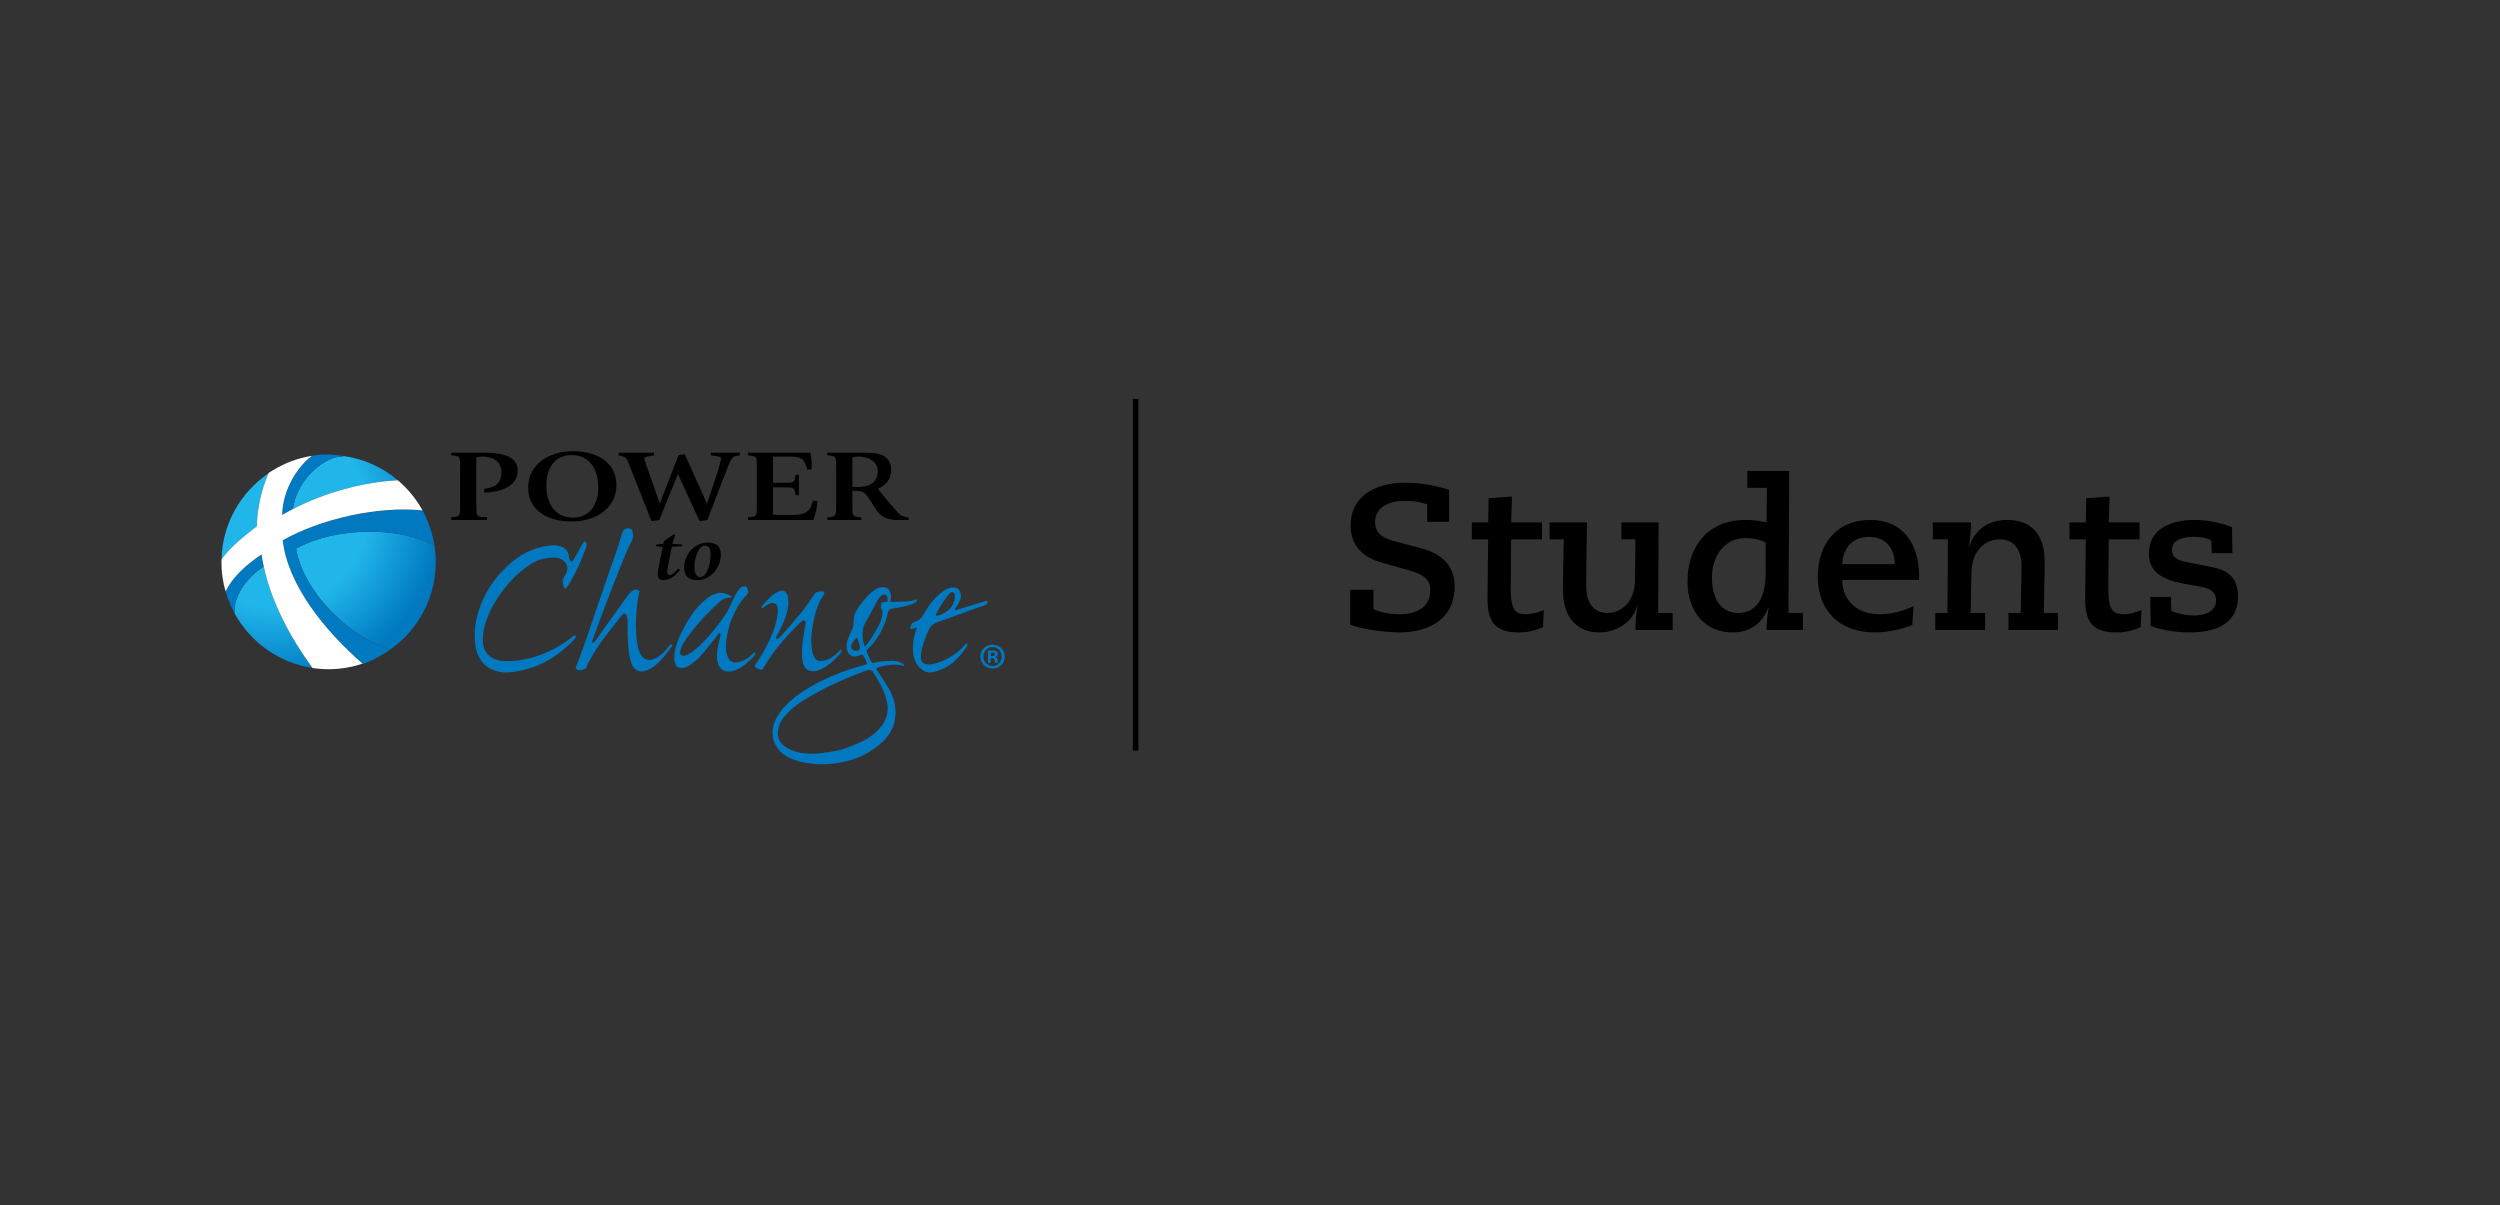 <?xml version="1.0" encoding="utf-8"?>
<!-- Generator: Adobe Illustrator 13.0.0, SVG Export Plug-In . SVG Version: 6.00 Build 14948)  -->
<!DOCTYPE svg PUBLIC "-//W3C//DTD SVG 1.1//EN" "http://www.w3.org/Graphics/SVG/1.1/DTD/svg11.dtd">
<svg version="1.1" id="Layer_1" xmlns="http://www.w3.org/2000/svg" xmlns:xlink="http://www.w3.org/1999/xlink" x="0px" y="0px"
	 viewBox="0 0 448 216" enable-background="new 0 0 448 216" xml:space="preserve">
<rect x="0" y="0" width="448" height="216" fill="#333333" stroke="none"/>
<g>
	<defs>
		<rect id="SVGID_1_" width="448" height="216"/>
	</defs>
	<clipPath id="SVGID_2_">
		<use xlink:href="#SVGID_1_"  overflow="visible"/>
	</clipPath>
	<path clip-path="url(#SVGID_2_)" d="M126.807,97.234c-2.408,0-4.205,2.204-4.205,4.462c0,1.704,0.906,2.26,2.463,2.26
		c2.127,0,4.115-2.122,4.115-4.573C129.18,97.79,128.238,97.234,126.807,97.234 M125.465,103.4c-0.785,0-1.018-0.875-1.018-1.815
		c0-1.565,0.678-3.795,1.838-3.795c0.861,0,1.046,0.512,1.046,1.702C127.331,100.964,126.727,103.4,125.465,103.4 M121.033,95.833
		l-0.25-0.083c-0.644,0.375-1.215,0.75-1.832,1.261l-0.091,0.431l-1.262,0.151l-0.047,0.278l1.201,0.126l-0.724,3.631
		c-0.079,0.386-0.153,1.051-0.153,1.273c0,0.692,0.324,1.055,0.877,1.055c1.601,0,2.569-1.094,3.11-1.819l-0.308-0.259
		c-0.278,0.304-0.973,1.147-1.495,1.147c-0.447,0-0.478-0.319-0.478-0.665c0-0.207,0.047-0.567,0.173-1.177l0.629-3.186l1.848-0.126
		l0.045-0.278l-1.784-0.151C120.569,96.942,120.904,96.141,121.033,95.833 M86.806,81.128h-5.935v0.474l0.534,0.053
		c1.049,0.11,1.049,0.386,1.049,2.174v6.667c0,1.806,0,2.062-1.049,2.153l-0.534,0.056v0.474h6.405v-0.474l-0.85-0.056
		c-1.049-0.091-1.071-0.347-1.071-2.153v-8.547c0.358-0.075,0.717-0.128,1.095-0.128c1.874,0,3.414,0.877,3.414,2.795
		c0,2.209-1.45,2.792-3.101,2.974v0.694c2.343-0.054,6.003-0.84,6.003-3.926C92.766,81.528,89.55,81.128,86.806,81.128
		 M102.656,80.852c-4.285,0-8.01,2.339-8.01,6.539c0,4.071,3.504,6.062,7.787,6.062c4.305,0,8.031-2.337,8.031-6.538
		C110.464,82.845,106.963,80.852,102.656,80.852 M102.68,92.756c-3.438,0-4.777-2.793-4.777-5.804c0-2.903,1.407-5.404,4.51-5.404
		c3.456,0,4.795,2.794,4.795,5.806C107.208,90.258,105.802,92.756,102.68,92.756 M127.404,81.602l1.05,0.145
		c0.402,0.074,0.757,0.127,0.757,0.438c0,0.275-0.246,1.097-0.536,2.139l-1.964,5.878h-0.045l-3.949-8.8
		c-0.402,0.037-0.779,0.072-1.137,0.182l-3.328,8.583h-0.044l-2.473-7.049c-0.069-0.201-0.269-0.785-0.269-0.933
		c0-0.236,0.156-0.311,0.87-0.438l0.871-0.145v-0.474h-6.361v0.474l0.6,0.127c0.804,0.202,0.895,0.529,1.297,1.536l3.995,10.097
		c0.535-0.018,0.916-0.074,1.405-0.183l3.324-8.18h0.045l3.838,8.363c0.513-0.018,0.892-0.054,1.406-0.183l3.415-8.855
		c0.692-1.827,1.004-2.503,1.808-2.631l0.578-0.091v-0.474h-5.153V81.602z M141.772,92.284c-0.759,0-2.512,0.073-3.248-0.073v-4.876
		h1.605c1.855,0,2.188,0,2.344,0.805l0.111,0.584h0.581V85.09h-0.581l-0.111,0.637c-0.135,0.769-0.445,0.786-2.434,0.786h-1.515
		v-4.692h2.472c2.346,0,3.081,0.036,3.66,2.355l0.803-0.091c0-0.931,0-2.028-0.266-2.957h-11.162v0.474l0.538,0.053
		c1.048,0.202,1.048,0.11,1.048,2.174v6.647c0,2.062,0,2.008-1.048,2.173l-0.538,0.056v0.474h11.719
		c0.446-1.115,0.627-2.063,0.738-3.342l-0.804-0.128C145.238,91.079,145.119,92.284,141.772,92.284 M161.03,92.022
		c-1.527-1.731-3.348-3.855-3.681-4.476c1.27-0.472,2.358-1.638,2.358-3.246c0-2.867-2.469-3.172-4.52-3.172h-6.924v0.474
		l0.513,0.053c1.069,0.129,1.069,0.311,1.069,2.156v6.665c0,1.826,0,2.046-1.047,2.173l-0.535,0.056v0.474h6.071v-0.474
		l-0.539-0.056c-1.047-0.127-1.047-0.347-1.047-2.153v-2.54h0.715c1.406,0,1.823,0.675,2.603,1.901l0.849,1.35
		c0.489,0.805,1.484,1.972,3.735,1.972h2.151v-0.474C162.399,92.668,161.462,92.512,161.03,92.022 M153.842,87.262h-1.094v-5.313
		c0.38-0.092,0.759-0.128,1.159-0.128c1.788,0,3.396,0.949,3.396,2.628C157.303,85.235,156.988,87.262,153.842,87.262"/>
	<path clip-path="url(#SVGID_2_)" fill="#0079C1" d="M118.637,117.157c-0.453,0.393-0.661,0.531-0.996,0.709
		c-0.337,0.176-0.793,0.395-1.315,0.389c-1.836-0.021-2.143-2.855-2.21-3.424c-0.065-0.572-0.123-1.555-0.123-1.555
		c-0.081-1.324-0.081-2.533,0.162-4.789c0.126-1.166,0.29-1.868,0.491-2.571c-0.201-0.154-0.491-0.269-0.653-0.269
		c-0.612,0-1.266,0.701-1.598,1.203l-5.812,8.135c-0.453,0.309-0.489,0.236-0.453-0.154c0,0,1.56-4.227,1.887-5.135
		c0.33-0.909,1.317-3.447,1.598-4.167c0.283-0.723,0.86-2.197,1.597-4.036c0.735-1.841,1.372-3.456,2.054-4.644
		c0.304-0.601,0.158-1.623-0.043-1.933c-0.127-0.118-0.338-0.226-0.606-0.254c-0.267-0.033-0.412,0.079-0.613,0.151
		c-0.371,0.275-0.536,0.626-0.737,1.404c-0.247,0.699-0.426,1.6-1.08,3.371c-0.652,1.77-2.262,6.573-2.867,8.278
		c-0.606,1.705-2.337,6.964-2.825,8.248c-0.367,1.053-0.655,1.83-1.352,3.541c0.246,0.311,0.33,0.467,0.656,0.467
		c0.163,0,0.696-0.117,1.184-0.311c0.139-0.524,0.532-1.146,0.739-1.557c0.206-0.406,0.629-1.098,0.883-1.521
		c0.327-0.543,1.045-1.615,1.287-1.941c0.628-0.852,1.403-1.814,1.69-2.191c0.435-0.57,1.404-1.773,1.627-2.053
		c0.221-0.277,0.408-0.58,0.737-0.58c0.37,0,0.492,0.703,0.531,1.439c0,0.311-0.039,1.671,0,2.334
		c0.043,1.402,0.168,3.505,0.574,4.787c0.25,1.049,0.956,1.809,1.939,1.809c0.246,0,0.61-0.078,0.895-0.199
		c0.652-0.232,1.066-0.506,1.638-0.98c0.571-0.473,1.141-1.059,2.163-2.381c0.41-0.506,0.616-0.818,0.822-1.166
		c-0.125-0.119-0.166-0.16-0.291-0.193C119.576,116.19,119.087,116.765,118.637,117.157 M102.85,113.856
		c-1.473,1.248-2.98,2.232-5.231,3.203c-2.172,0.896-4.64,1.428-6.647,1.428c-1.354,0-2.659-0.271-3.479-1.127
		c-0.778-0.818-0.981-1.83-0.981-2.801c0-0.623,0.12-1.592,0.364-2.5c0.172-0.641,0.731-2.285,1.557-3.7
		c1.679-2.866,3.927-5.591,6.852-7.381c1.271-0.778,2.684-1.044,3.936-1.055c0.807-0.014,1.521,0.204,2.052,0.825
		c0.289,0.351,0.393,0.608,0.393,1.19c0,0.158-0.112,0.726-0.278,0.92c-0.246,0.467-0.41,0.66-0.49,0.892
		c-0.168,0.432,0.08,1.288,0.244,1.637c0.081,0.039,0.123,0.033,0.166,0.039c0.27,0.027,1.027-1.295,1.861-2.931
		c0.832-1.637,2.017-4.555,1.984-4.93c-0.008-0.116-0.081-0.546-0.365-0.546c-0.164,0-0.408,0.43-0.493,0.546
		c-0.163,0.312-1.063,2.064-1.597,2.842c-0.081,0.152-0.204,0.232-0.285,0.232c-0.288,0-0.37-0.506-0.492-1.088
		c-0.125-0.937-1.023-1.832-2.541-1.832h-0.039c-2.663,0-5.666,1.25-7.806,3.17c-2.034,1.828-3.426,3.414-4.737,6.042
		c-1.107,2.179-1.742,4.632-1.723,6.925c0.027,2.904,0.709,3.811,0.979,4.256c0.284,0.469,0.941,1.334,1.952,1.8
		c0.876,0.405,1.864,0.599,2.683,0.599c0.899,0,1.959-0.184,2.711-0.357c0.753-0.174,1.783-0.471,2.218-0.621
		c0.374-0.131,0.995-0.398,1.706-0.732c0.894-0.422,1.777-0.992,2.464-1.473c0.689-0.48,2.267-1.852,2.544-2.139
		c0.457-0.48,0.674-0.688,0.82-0.939C103.228,113.964,103.096,113.856,102.85,113.856 M135.16,116.894
		c-1.105,1.283-2.456,1.803-3.439,1.828c-0.835,0.024-1.206-0.699-1.396-1.242c-0.161-0.547-0.247-1.059-0.247-1.643
		c0-0.855,0.124-1.512,0.289-2.291c0.455-2.297,0.934-2.977,1.479-4.191c0.544-1.219,1.717-2.504,1.799-2.58
		c0.205-0.155,0.37-0.313,0.41-0.545c0.043-0.506-0.098-0.786-0.246-0.973c-0.151-0.186-0.288-0.232-0.288-0.232
		c-0.408,0.039-0.591,0-1.041,0.547c-0.53,0.623-0.809,1.201-1.594,2.928c-0.246,0.505-0.722,1.351-0.722,1.351
		c-1.269,1.945-2.664,3.656-3.691,4.75c-0.7,0.736-2.825,2.914-3.977,2.914c-0.323,0-0.628-0.199-0.628-0.629
		c0-0.311,0.242-1,0.656-1.724c0.349-0.614,1.632-2.267,2.007-2.71c0.377-0.439,1.258-1.502,1.684-1.943
		c0.654-0.678,2.447-2.435,2.947-2.82c0.496-0.385,0.959-0.568,1.494-0.602c0.166,0,0.45,0,0.45-0.155
		c0-0.081-0.081-0.157-0.208-0.194c-0.49-0.276-1.308-0.508-1.756-0.508c-0.824,0-1.662,0.439-2.078,0.717
		c-0.281,0.193-1.217,0.937-2.052,1.858c-1.069,1.181-2.309,3.222-3.208,5.21c-0.535,1.166-0.984,2.686-0.984,3.93
		c0,1.125,0.493,1.785,1.311,1.785c0.287,0,0.572-0.074,0.82-0.189c0.406-0.156,0.803-0.419,1.165-0.688
		c0.415-0.307,0.976-0.824,1.304-1.174c0.33-0.351,1.427-1.643,1.892-2.256c0.198-0.261,0.803-0.967,1.12-1.41
		c0.218-0.307,0.482-0.596,0.482-0.596s0.186,0.053,0.186,0.25c0,0.189-0.083,0.502-0.125,0.699c-0.039,0.309-0.27,1.15-0.37,1.748
		c-0.099,0.598-0.156,1.363-0.099,2.061c0.072,0.893,0.594,2.178,2.067,2.178h0.042c1.555,0,3.561-1.631,4.706-3.031
		C135.365,116.974,135.281,116.974,135.16,116.894 M140.129,115.026c0.314-0.389,1.109-1.201,1.557-1.709
		c0.446-0.514,1.104-1.146,1.351-1.408c0.244-0.256,0.325-0.346,0.532-0.502c0.164-0.158,0.329-0.236,0.45-0.236
		c0.327,0,0.367,0.313,0.367,0.51c-0.04,0.428-0.327,1.596-0.367,2.1c-0.121,0.662-0.246,1.814-0.286,2.414
		c-0.045,0.598-0.04,2.021,0.248,2.84c0.245,0.738,0.759,1.232,1.615,1.252c0.854,0.018,1.654-0.374,2.185-0.686
		c0.284-0.193,1.236-0.846,1.832-1.441c0.596-0.592,0.958-0.992,1.202-1.459c0-0.117-0.04-0.275-0.121-0.313
		c-0.084,0.037-0.165,0.154-0.288,0.271c-0.614,0.662-1.925,1.789-3.358,1.789c-0.408,0-0.654-0.117-0.818-0.271
		c-0.125-0.078-0.423-0.539-0.574-1.01c-0.147-0.475-0.262-1.525-0.279-2.123c-0.021-0.855,0.034-1.459,0.198-2.508
		c0,0,0.194-1.293,0.45-2.295c0.252-1.006,0.673-2.016,0.838-2.364c0.162-0.345,0.321-0.58,0.473-0.832
		c0.081-0.156,0.325-0.468,0.41-0.739c-0.085-0.272-0.248-0.349-0.45-0.349c-0.248-0.041-1.025,0.12-1.191,0.309
		c-0.486,0.665-1.552,2.259-2.169,3.076c-0.613,0.781-3.68,4.371-4.076,4.729c-0.393,0.357-0.508,0.41-0.589,0.41
		c-0.167,0-0.205-0.115-0.205-0.195c0-0.078,0.038-0.117,0.038-0.156c0.161-0.234,0.656-1.229,1.078-2.084
		c0.451-0.914,0.902-2.373,1.06-3.437c0.094-0.618,0.027-1.632-0.174-2.082c-0.145-0.333-0.449-0.688-0.899-0.688
		c-0.573,0-1.271,0.467-1.72,0.82c-0.49,0.427-1.636,1.515-2.008,2.14c0.039,0.154,0.123,0.197,0.166,0.232
		c0.45-0.312,1.189-0.975,1.882-0.975c0.741,0,0.901,0.742,0.901,1.328c0,0.465-0.119,1.477-0.492,2.762
		c-0.939,2.996-2.538,5.486-3.644,7.158c0.042,0.078,0.042,0.152,0.082,0.193c0.246,0.35,0.697,0.467,1.062,0.506h0.249
		c0.044-0.115,0.55-1.002,0.884-1.482c0.333-0.479,0.936-1.412,1.412-2.021C139.309,116.036,139.813,115.417,140.129,115.026
		 M176.771,107.667l-5.366,1.639c-0.164,0-0.309,0.006-0.349-0.113c0.04-0.074,0.101-0.16,0.185-0.275
		c0.398-0.5,0.886-1.331,0.946-1.986c0.056-0.64-0.186-1.118-0.494-1.402c-0.304-0.287-0.871-0.279-1.187-0.242
		c-0.285,0.031-0.823,0.097-2.007,1.061c-1.184,0.962-1.993,2.151-2.296,2.605c-0.3,0.458-0.448,0.78-0.695,1.17
		c-0.286,0.424-0.613,0.893-1.149,1.125c-0.408,0.158-0.818,0.314-0.943,0.508c-0.284,0.352-0.236,0.512-0.281,1.018l1.224-0.357
		c-0.327,0.859-0.777,1.986-0.777,3.854c0,0.932,0.244,2.33,1.063,3.229c0.494,0.541,1.24,1.055,2.058,1.004
		c0.961-0.057,2.419-0.594,3.538-1.382c0.973-0.685,2.046-1.776,3.131-3.474c0-0.387-0.12-0.354-0.287-0.311
		c-0.083,0.113-0.638,0.838-1.599,1.596c-0.958,0.758-3.353,2.137-5.037,2.137h-0.042c-1.06,0-1.391-0.584-1.391-1.436
		c0-1.209,0.821-3.465,1.104-4.088c0.539-1.164,0.85-1.637,1.484-1.893c0.614-0.248,0.922-0.352,1.4-0.521
		c0.916-0.336,2.183-0.771,3.478-1.242c1.296-0.463,3.126-1.188,3.674-1.321c0.546-0.135,0.736-0.39,0.78-0.511
		c0.046-0.121,0.039-0.191,0.039-0.23C176.975,107.708,176.854,107.667,176.771,107.667 M168.047,110.315
		c-0.324,0.057-0.408-0.031-0.408-0.031c0.506-1.049,0.773-1.529,1.435-2.498c0.322-0.476,0.84-1.155,0.982-1.325
		c0.139-0.17,0.369-0.349,0.491-0.349h0.042c0.367,0,0.529,0.194,0.529,0.7c0,0.349-0.038,1.054-0.529,1.793
		C169.891,109.616,168.565,110.247,168.047,110.315 M159.697,118.412c-0.529,0-1.757,0.081-2.236,0.187
		c-0.371,0.078-0.833,0.162-1.083,0.201c-0.204-0.078-0.325-0.352-0.45-0.584c-0.408-0.895-0.53-1.129-0.615-1.633
		c0.043-0.195,0.777-0.826,1.027-1.133c0.246-0.301,0.942-1.242,1.227-1.709c0.409-0.738,0.927-1.883,1.101-2.393
		c0.118-0.344,0.401-1.338,0.456-1.615c0.052-0.28,0.323-0.604,0.654-0.66c0.333-0.057,0.521-0.07,1.089-0.173
		c0.577-0.104,2.036-0.422,2.599-0.65c0.556-0.22,0.691-0.414,0.858-0.543c0.044-0.234,0.044-0.27,0-0.31
		c-0.614,0.23-1.11,0.348-2.088,0.389c-0.816,0.041-1.72,0.08-2.702,0.08c0.081-0.276,0.123-0.663,0.123-1.016
		c0-0.273-0.083-0.701-0.288-1.053c-0.162-0.347-0.491-0.582-1.064-0.582h-0.039c-0.78,0-1.395,0.314-2.051,0.897
		c-0.981,0.819-3.029,3.193-3.194,4.435c-0.04,0.395-0.081,1.361-0.121,1.754c-0.042,0.195-0.614,1.439-0.779,1.752
		c-0.202,0.428-0.41,1.09-0.41,1.791c0,1.088,0.631,2.031,1.844,1.748c0.5-0.115,0.656-0.248,0.821-0.271
		c0.202-0.031,0.283,0.117,0.406,0.271c0.162,0.273,0.729,1.338,0.574,1.398c-0.451,0.197-1.389,0.432-2.128,0.664
		c-1.64,0.467-3.892,1.283-6.43,2.566c-2.7,1.365-8.353,4.709-8.353,9.105c0,0.734,0.163,1.516,0.612,2.297
		c1.024,1.861,2.956,2.482,4.212,2.832c1.25,0.35,3.1,0.607,5.396,0.449c1.721-0.115,3.009-0.469,3.961-0.754
		c1.004-0.307,1.697-0.621,2.52-1.051c0.975-0.51,2.111-1.307,2.986-2.137c0.869-0.836,2.344-2.42,2.344-5.332
		c0-0.818-0.123-1.715-0.451-2.609c-0.491-1.361-1.024-2.139-2.458-4.279c-0.167-0.268-0.452-0.703-0.531-0.895
		c-0.042-0.119,0.325-0.246,0.491-0.309c0.165-0.07,1.076-0.275,1.518-0.332c0.445-0.059,1.072-0.137,2.056-0.059
		c0.159,0,0.644,0.156,0.846,0.193c0-0.037,0.041-0.078,0.041-0.193C161.745,118.839,161.087,118.412,159.697,118.412
		 M153.391,116.622c-0.37,0-0.868-0.234-0.861-0.74c0.008-0.59,0.8-1.47,0.902-1.516c0.095-0.047,0.163-0.041,0.163-0.041
		c0.247,0.543,0.45,1.092,0.529,1.789C154.086,116.388,153.882,116.622,153.391,116.622 M154.944,115.806
		c-0.244-0.738-0.366-1.246-0.366-2.025c0-0.58,0-1.363,0.529-2.256c0.946-1.635,1.315-2.375,2.05-3.738
		c0.37-0.82,0.901-1.247,1.229-1.247h0.042c0.411,0,0.573,0.311,0.612,0.581c0.044,0.277,0,0.587,0,0.707
		c-0.449,0-0.774,0.039-1.02,0.115c-0.083,0.193-0.133,0.275-0.165,0.509c-0.032,0.23,0.056,0.684,0.248,1.01
		c0.036,0.078,0.036,0.234,0.036,0.35c0,0.779-0.327,1.635-0.695,2.336c-0.816,1.555-1.933,3.17-2.292,3.582
		C155.028,115.89,154.944,115.806,154.944,115.806 M159.084,126.892c0,2.682-2.09,4.512-3.728,5.484
		c-0.656,0.35-2.118,1.211-4.634,1.969c-0.805,0.24-3.443,0.689-5.074,0.715c-1.625,0.027-3.598-0.229-5.073-1.361
		c-0.987-0.777-1.192-1.637-1.192-2.334c0-0.545,0.17-1.248,0.535-2.021c0.363-0.775,1.851-2.244,2.622-2.844
		c0.771-0.594,1.774-1.221,3.535-2.213c1.763-0.988,2.373-1.293,3.961-2.008c1.587-0.711,4.952-2.088,5.325-2.152
		c0.427-0.072,0.65-0.121,0.979,0.15C157.937,122.767,159.084,124.907,159.084,126.892"/>
	<path clip-path="url(#SVGID_2_)" fill="#21B6EA" d="M46.037,94.303c-0.014-2.867,0.802-6.488,1.931-9.143
		c0.052-0.122,0.107-0.235,0.16-0.353c-4.979,3.38-8.287,9.037-8.432,15.458c0.039-0.051,0.064-0.106,0.102-0.159
		C41.135,98.183,43.775,96.006,46.037,94.303"/>
</g>
<g>
	<defs>
		<path id="SVGID_3_" d="M61.607,81.748c-0.389,0.025-0.762,0.094-0.977,0.124c-2.404,0.295-7.336,3.642-8.159,9.362
			c5.836-3.036,12.799-4.865,18.601-5.156c0.079-0.002,0.155-0.006,0.231-0.008c-2.78-2.364-6.246-3.925-10.047-4.394
			C61.4,81.698,61.525,81.724,61.607,81.748"/>
	</defs>
	<clipPath id="SVGID_4_">
		<use xlink:href="#SVGID_3_"  overflow="visible"/>
	</clipPath>
	
		<radialGradient id="SVGID_5_" cx="0" cy="216" r="1" gradientTransform="matrix(33.366 0 0 -33.373 48.994 7300.731)" gradientUnits="userSpaceOnUse">
		<stop  offset="0" style="stop-color:#21B6EA"/>
		<stop  offset="0.5" style="stop-color:#21B6EA"/>
		<stop  offset="0.9" style="stop-color:#0079C1"/>
		<stop  offset="1" style="stop-color:#0079C1"/>
	</radialGradient>
	<rect x="52.471" y="81.676" clip-path="url(#SVGID_4_)" fill="url(#SVGID_5_)" width="18.832" height="9.558"/>
</g>
<g>
	<defs>
		<path id="SVGID_6_" d="M53.043,98.32c1.34,7.83,9.607,15.884,16.893,18.073c-0.768,0.53-1.718,1.082-2.566,1.547
			c6.346-3.136,10.722-9.686,10.722-17.239c0-0.975-0.082-1.929-0.223-2.865c-2.674-1.618-6.993-2.56-11.596-2.56
			C61.701,95.275,56.847,96.204,53.043,98.32"/>
	</defs>
	<clipPath id="SVGID_7_">
		<use xlink:href="#SVGID_6_"  overflow="visible"/>
	</clipPath>
	
		<radialGradient id="SVGID_8_" cx="0" cy="216" r="1" gradientTransform="matrix(33.378 0 0 -33.385 48.998 7303.374)" gradientUnits="userSpaceOnUse">
		<stop  offset="0" style="stop-color:#21B6EA"/>
		<stop  offset="0.5" style="stop-color:#21B6EA"/>
		<stop  offset="0.9" style="stop-color:#0079C1"/>
		<stop  offset="1" style="stop-color:#0079C1"/>
	</radialGradient>
	<rect x="53.043" y="95.275" clip-path="url(#SVGID_7_)" fill="url(#SVGID_8_)" width="25.049" height="22.665"/>
</g>
<g>
	<defs>
		<path id="SVGID_9_" d="M42.01,109.868c2.819,5.182,7.954,8.926,14.002,9.838c-3.977-5.429-7.396-11.807-8.748-18.199
			C44.05,103.552,41.809,107.085,42.01,109.868"/>
	</defs>
	<clipPath id="SVGID_10_">
		<use xlink:href="#SVGID_9_"  overflow="visible"/>
	</clipPath>
	
		<radialGradient id="SVGID_11_" cx="0" cy="216" r="1" gradientTransform="matrix(33.391 0 0 -33.398 49.012 7306.042)" gradientUnits="userSpaceOnUse">
		<stop  offset="0" style="stop-color:#21B6EA"/>
		<stop  offset="0.5" style="stop-color:#21B6EA"/>
		<stop  offset="0.9" style="stop-color:#0079C1"/>
		<stop  offset="1" style="stop-color:#0079C1"/>
	</radialGradient>
	<rect x="41.809" y="101.507" clip-path="url(#SVGID_10_)" fill="url(#SVGID_11_)" width="14.203" height="18.199"/>
</g>
<g>
	<defs>
		<rect id="SVGID_12_" width="448" height="216"/>
	</defs>
	<clipPath id="SVGID_13_">
		<use xlink:href="#SVGID_12_"  overflow="visible"/>
	</clipPath>
	<path clip-path="url(#SVGID_13_)" fill="#0079C1" d="M47.264,101.507c-0.152-0.723-0.296-1.442-0.393-2.159
		c-2.323,1.571-4.955,3.678-6.403,6.555c-0.013,0.025-0.026,0.047-0.038,0.075c0.007,0.023,0.016,0.053,0.02,0.08
		c0.09,0.391,0.28,0.923,0.498,1.463c0.262,0.695,0.56,1.373,0.896,2.021c0.102,0.207,0.166,0.334,0.166,0.326
		C41.809,107.085,44.049,103.552,47.264,101.507"/>
	<path clip-path="url(#SVGID_13_)" fill="#0079C1" d="M53.043,98.321c7.634-4.248,19.496-3.712,24.826-0.486
		c0.003,0,0.003,0,0.005,0.003c-0.005-0.024-0.011-0.044-0.016-0.064c-0.267-1.579-0.7-3.135-1.309-4.587
		c-0.06-0.144-0.124-0.289-0.188-0.433c-0.199-0.437-0.409-0.871-0.64-1.282c-0.05-0.007-0.102-0.007-0.153-0.011
		c-7.964-0.729-18.32,1.61-24.906,5.366c0.929,7.939,7.301,15.967,14.306,22.1c0.017,0.018,0.035,0.031,0.052,0.047
		c0.273-0.09,0.539-0.193,0.805-0.297c0.529-0.203,1.04-0.461,1.545-0.738c0.848-0.463,1.798-1.016,2.567-1.545
		C62.65,114.204,54.384,106.151,53.043,98.321"/>
	<path clip-path="url(#SVGID_13_)" fill="#0079C1" d="M53.404,84.253c-1.315,1.789-2.441,4.168-2.749,6.766
		c-0.045,0.414-0.084,0.83-0.087,1.257c0.615-0.366,1.259-0.706,1.903-1.042c0.823-5.721,5.756-9.067,8.159-9.362
		c0.215-0.029,0.588-0.099,0.977-0.124c-0.082-0.024-0.207-0.05-0.351-0.072c-0.275-0.045-1.391-0.212-2.491-0.229
		c-1.089-0.017-2.111,0.08-2.857,0.236c-0.026,0.017-0.053,0.044-0.082,0.064C55.049,82.315,54.195,83.178,53.404,84.253"/>
	<path clip-path="url(#SVGID_13_)" fill="#FFFFFF" d="M50.662,96.827c6.628-3.781,16.917-6.149,24.901-5.378
		c0.056,0.003,0.108,0.015,0.159,0.023c-1.133-2.062-2.638-3.892-4.419-5.402c-0.076,0.002-0.152,0.006-0.23,0.008
		c-5.803,0.291-12.765,2.12-18.601,5.156c-0.645,0.336-1.289,0.676-1.904,1.042c0.003-0.428,0.042-0.843,0.088-1.258
		c0.307-2.597,1.433-4.976,2.748-6.765c0.791-1.075,1.645-1.938,2.422-2.506c0.029-0.021,0.056-0.047,0.082-0.064
		c-2.517,0.399-4.868,1.284-6.96,2.563c-0.264,0.16-0.531,0.309-0.783,0.478c-0.012,0.025-0.024,0.055-0.037,0.083
		c-0.053,0.118-0.107,0.231-0.16,0.353c-1.128,2.655-1.945,6.276-1.931,9.143c-2.261,1.703-4.902,3.88-6.238,5.803
		c-0.039,0.053-0.064,0.108-0.102,0.159c0,0.07-0.005,0.421,0,0.868v0.005c0.008,0.518,0.03,1.166,0.092,1.66
		c0.029,0.227,0.071,0.46,0.107,0.689c0.031,0.235,0.071,0.466,0.11,0.697c0.073,0.42,0.154,0.838,0.271,1.247
		c0.052,0.181,0.094,0.368,0.154,0.546c0.011-0.027,0.024-0.049,0.038-0.075c1.447-2.877,4.079-4.983,6.403-6.554
		c0.096,0.716,0.241,1.436,0.393,2.159c1.352,6.392,4.771,12.769,8.747,18.199c0.936,0.141,1.897,0.215,2.872,0.215
		c2.126,0,4.174-0.354,6.085-0.994C57.963,112.794,51.591,104.765,50.662,96.827"/>
	<path clip-path="url(#SVGID_13_)" fill="#0079C1" d="M177.883,115.522c1.222,0,2.171,0.947,2.171,2.131
		c0,1.209-0.949,2.145-2.184,2.145c-1.222,0-2.197-0.936-2.197-2.145c0-1.184,0.975-2.131,2.197-2.131H177.883z M177.857,115.95
		c-0.936,0-1.638,0.768-1.638,1.703c0,0.949,0.702,1.703,1.664,1.703c0.935,0.014,1.625-0.754,1.625-1.703
		c0-0.936-0.69-1.703-1.638-1.703H177.857z M177.532,118.759h-0.494v-2.119c0.194-0.039,0.468-0.078,0.819-0.078
		c0.403,0,0.584,0.064,0.741,0.17c0.117,0.09,0.208,0.26,0.208,0.455c0,0.246-0.182,0.428-0.442,0.506v0.025
		c0.207,0.066,0.325,0.234,0.39,0.521c0.064,0.324,0.104,0.455,0.156,0.52h-0.533c-0.065-0.078-0.104-0.26-0.169-0.507
		c-0.039-0.233-0.169-0.339-0.442-0.339h-0.234V118.759z M177.545,117.563h0.233c0.274,0,0.495-0.092,0.495-0.313
		c0-0.195-0.143-0.326-0.456-0.326c-0.129,0-0.22,0.014-0.272,0.027V117.563z"/>
	<line clip-path="url(#SVGID_13_)" fill="none" stroke="#000000" x1="203.5" y1="71.5" x2="203.5" y2="134.5"/>
	<path clip-path="url(#SVGID_13_)" d="M246.115,105.697v3.447c0.778,0.407,2.632,0.927,4.707,0.927c3.299,0,5.485-1.483,5.485-4.263
		c0-2.075-1.26-2.89-4.04-3.669l-4.596-1.297c-2.965-0.853-5.634-2.595-5.634-6.746c0-5.115,4.337-7.598,9.785-7.598
		c3.373,0,5.894,0.704,7.857,1.261v5.744h-3.929V90.39c-0.556-0.223-1.891-0.631-3.892-0.631c-3.854,0-5.448,1.743-5.448,3.744
		c0,2.261,1.668,3.039,4.003,3.632l4.003,1.038c2.965,0.778,6.264,2.409,6.264,6.968c0,5.152-3.817,8.191-9.971,8.191
		c-1.89,0-6.485-0.481-8.746-1.371v-6.264H246.115z"/>
	<path clip-path="url(#SVGID_13_)" d="M263.754,93.615h2.928l0.074-4.336l4.188-0.297l-0.147,4.633h5.522v3.039h-5.522
		c-0.037,3.076-0.074,6.116-0.074,9.006c0,3.522,0.778,4.412,2.705,4.412c1.112,0,2.298-0.372,3.225-0.742l-0.148,3.04
		c-1.037,0.519-2.631,0.963-4.262,0.963c-4.077,0-5.671-1.594-5.671-5.929c0-2.484,0.074-7.413,0.111-10.749h-2.928V93.615z"/>
	<path clip-path="url(#SVGID_13_)" d="M277.687,93.615h6.709c-0.074,3.817-0.148,7.672-0.148,11.527c0,2.705,1.26,4.707,3.78,4.707
		c2.743,0,4.93-2.261,4.967-5.857l0.074-7.338h-2.521v-3.039h6.672l-0.074,16.234h2.594v3.039h-6.671
		c0-1.297,0.111-2.632,0.37-4.263h-0.074c-0.778,2.855-3.706,4.708-6.745,4.708c-4.114,0-6.523-2.854-6.523-7.375
		c0-3.15,0.037-6.227,0.148-9.303h-2.558V93.615z"/>
	<path clip-path="url(#SVGID_13_)" d="M323.085,112.888h-6.523c0-1.37,0.186-2.816,0.372-3.929h-0.075
		c-1.001,2.595-3.113,4.373-6.412,4.373c-4.633,0-8.043-3.409-8.043-9.154c0-6.375,3.782-11.008,10.341-11.008
		c1.371,0,2.669,0.185,3.817,0.445l0.074-6.19h-3.521v-3.039h7.523l-0.148,25.462h2.595V112.888z M316.414,97.247
		c-0.853-0.519-2.15-0.815-3.67-0.815c-3.817,0-5.967,3.335-5.967,7.116c0,3.595,1.557,6.3,4.67,6.3
		c3.336,0,4.967-2.744,4.967-7.228V97.247z"/>
	<path clip-path="url(#SVGID_13_)" d="M342.688,111.998c-1.334,0.556-3.892,1.334-6.783,1.334
		c-6.374-0.037-10.155-3.966-10.155-10.006c0-5.708,3.226-10.156,9.451-10.156c5.782,0,8.71,4.225,8.71,10.193v0.555h-13.787
		c0.037,3.745,2.779,6.154,6.597,6.154c2.409,0,4.522-0.631,6.19-1.484L342.688,111.998z M339.537,101.102v-0.371
		c0-1.593-1.038-4.522-4.559-4.522c-3.521,0-4.707,2.558-4.855,4.893H339.537z"/>
	<path clip-path="url(#SVGID_13_)" d="M346.798,109.849h2.188l0.073-13.195h-2.706v-3.039h6.857c0,1.297-0.111,2.631-0.371,4.262
		h0.074c0.779-2.483,2.928-4.707,6.782-4.707c4.522,0,6.709,2.854,6.709,7.45c0,3.077-0.111,6.153-0.148,9.229h2.521v3.039h-8.859
		v-3.039h2.187c0.037-2.817,0.148-5.671,0.148-8.487c0-2.706-1.26-4.708-3.892-4.708c-2.854,0-5.004,2.261-5.077,5.856l-0.148,7.339
		h2.594v3.039h-8.932V109.849z"/>
	<path clip-path="url(#SVGID_13_)" d="M370.848,93.615h2.928l0.074-4.336l4.188-0.297l-0.147,4.633h5.522v3.039h-5.522
		c-0.037,3.076-0.074,6.116-0.074,9.006c0,3.522,0.778,4.412,2.705,4.412c1.112,0,2.298-0.372,3.225-0.742l-0.148,3.04
		c-1.037,0.519-2.631,0.963-4.262,0.963c-4.077,0-5.671-1.594-5.671-5.929c0-2.484,0.074-7.413,0.111-10.749h-2.928V93.615z"/>
	<path clip-path="url(#SVGID_13_)" d="M396.345,99.137l-0.074-2.298c-0.593-0.334-1.482-0.63-3.15-0.63
		c-1.928,0-3.892,0.445-3.892,2.335c0,1.483,1.26,1.89,2.446,2.149l4.707,0.927c2.187,0.445,4.67,1.372,4.67,5.301
		c0,5.077-4.374,6.411-8.636,6.411c-3.262,0-5.782-0.704-7.005-1.148l-0.074-5.226h3.706l0.074,2.557
		c0.741,0.223,2.038,0.778,4.114,0.778c1.964,0,3.892-0.741,3.892-2.705c0-1.631-1.224-2.151-2.78-2.447l-3.076-0.556
		c-2.965-0.556-6.189-1.667-6.189-5.337c0-4.522,3.966-6.078,8.191-6.078c3.15,0,5.56,0.889,6.708,1.26l0.074,4.707H396.345z"/>
</g>
</svg>
